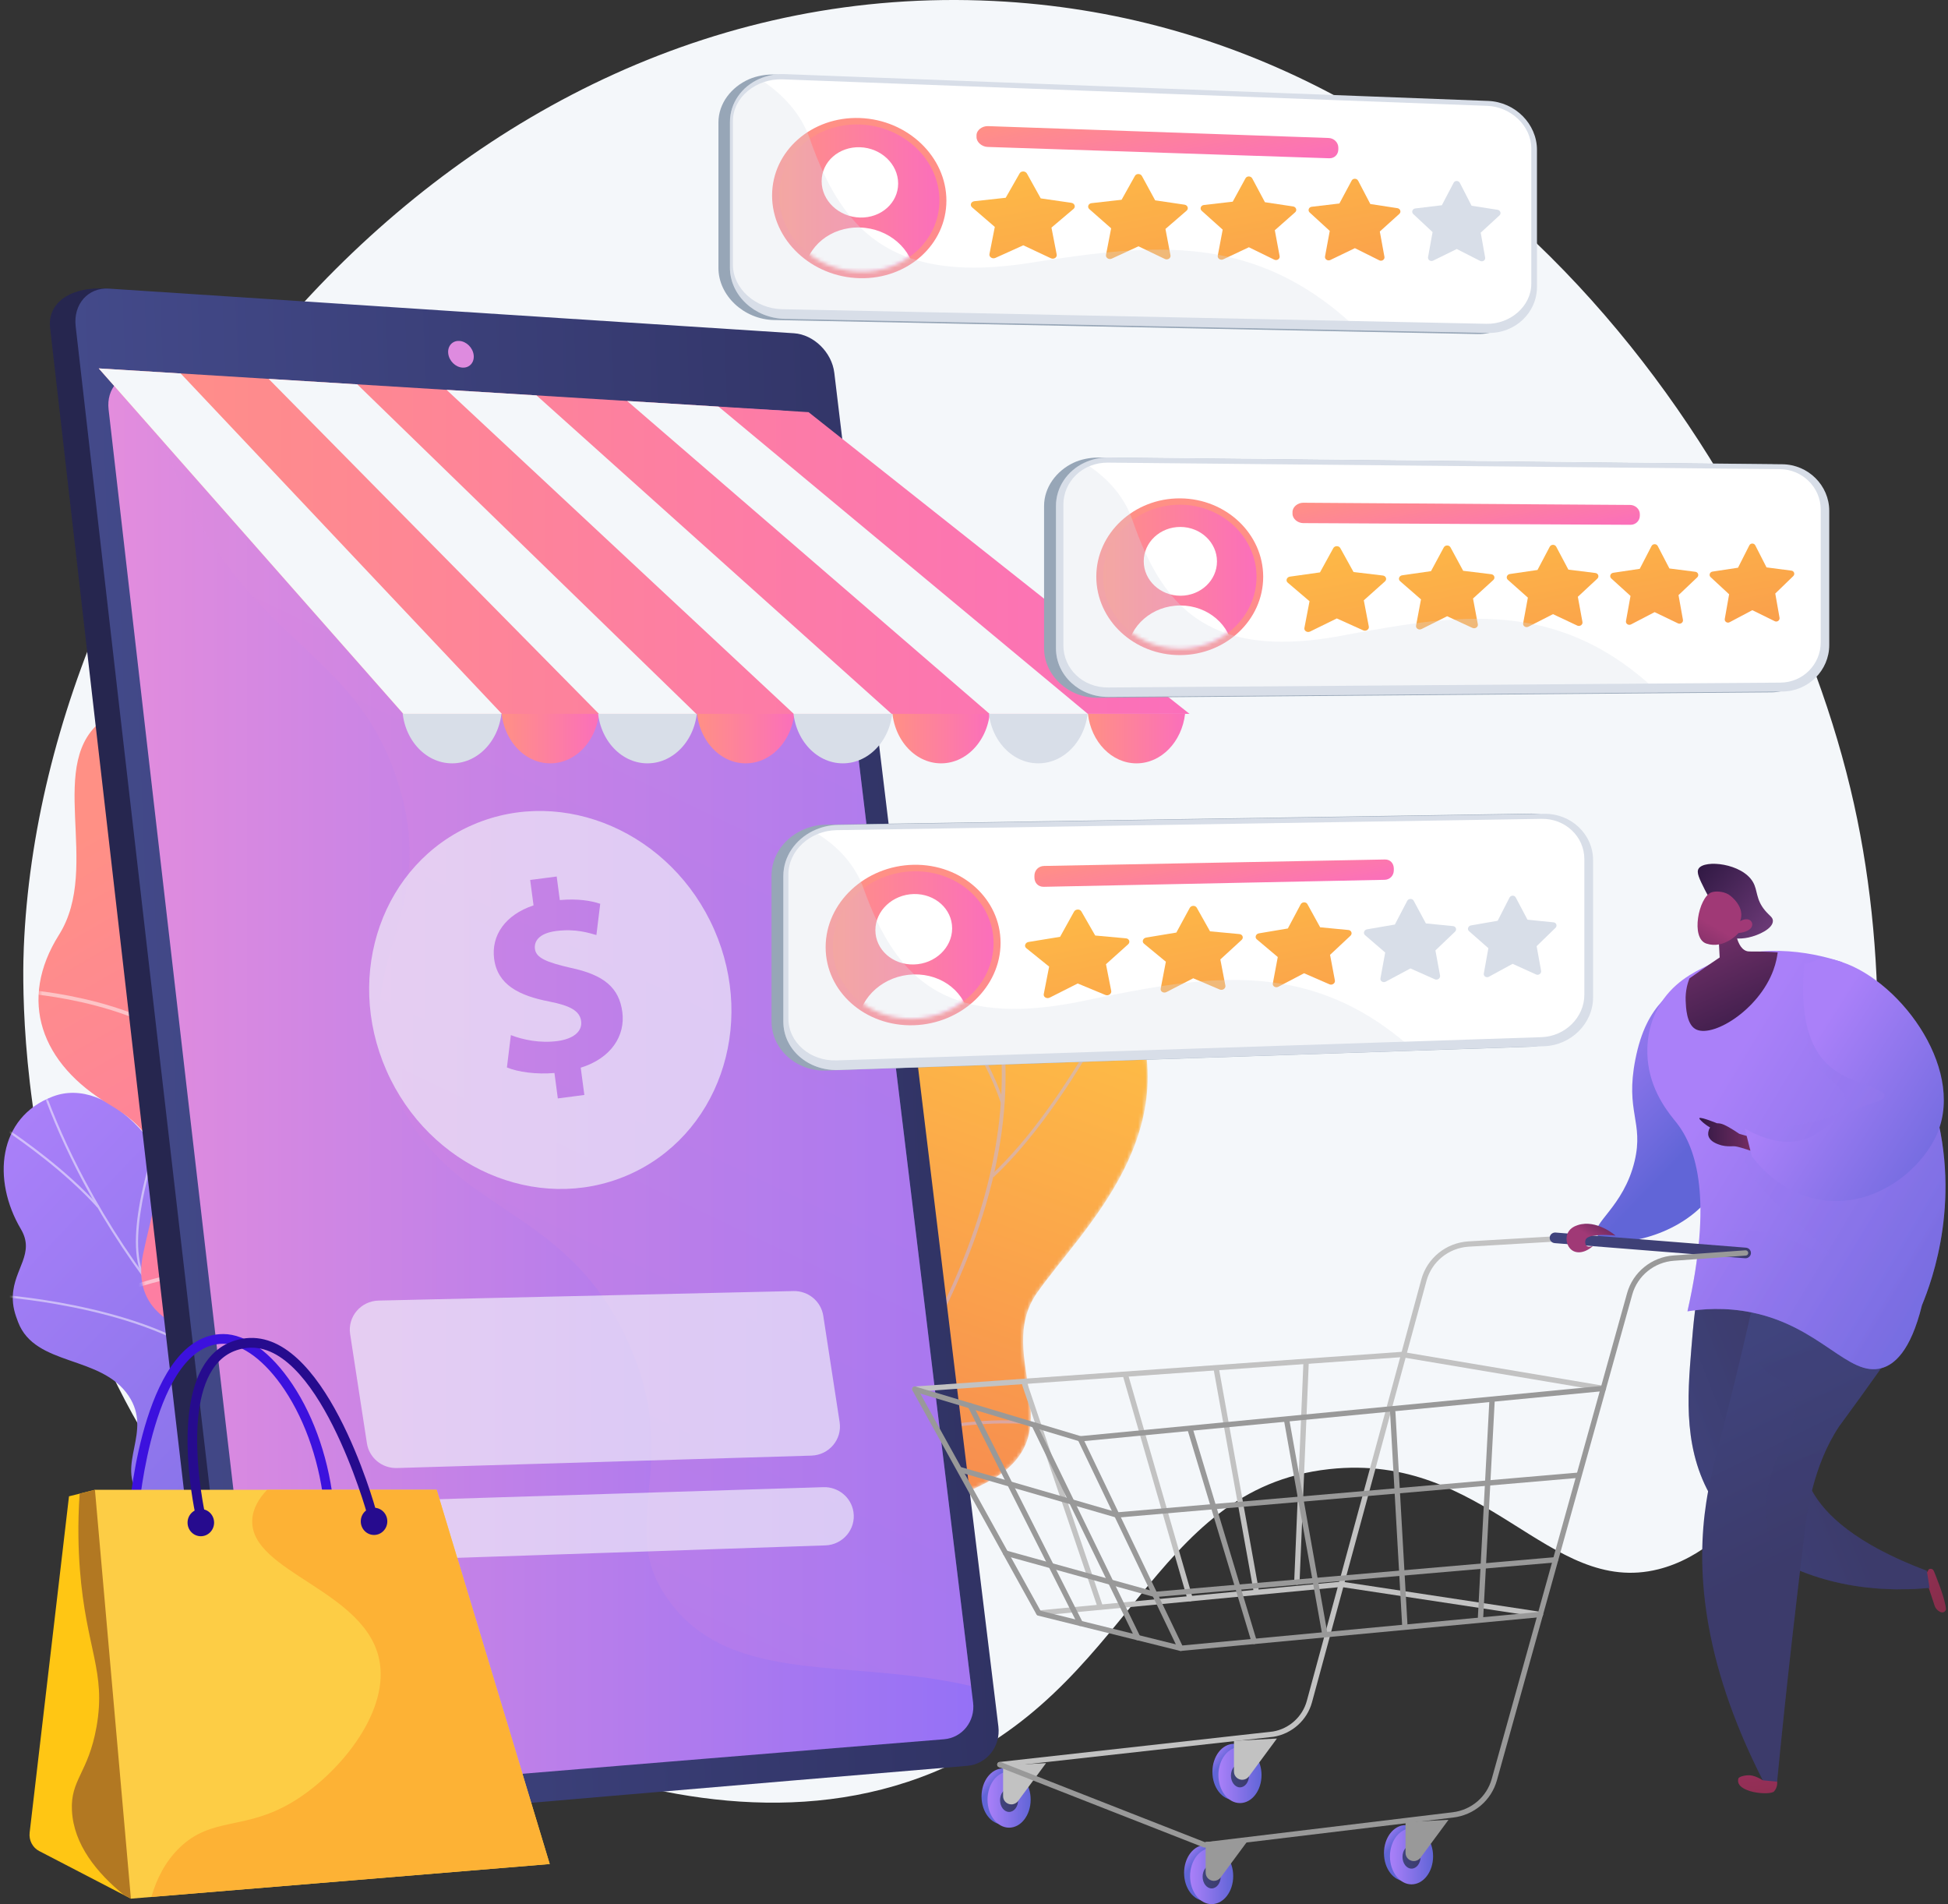 <svg width="528" height="516" viewBox="0 0 528 516" fill="none" xmlns="http://www.w3.org/2000/svg">
<rect x="0" y="0" width="528" height="516" fill="#333333" stroke="none"/>
<path d="M252.86 480.334C306.942 458.199 311.368 403.493 360.273 398.118C402.886 393.434 419.671 432.756 449.511 425.249C494.964 413.816 522.097 305.952 502.513 217.849C482.29 126.875 401.08 6.699 269.307 0.266C121.363 -6.956 11.523 134.166 6.451 256.729C5.902 269.984 3.134 381.016 89.918 445.365C94.255 448.581 179.748 510.258 252.86 480.334Z" fill="#F4F7FA"/>
<mask id="mask0_91_44" style="mask-type:luminance" maskUnits="userSpaceOnUse" x="153" y="234" width="159" height="237">
<path d="M184.862 470.96L153.608 445.396C153.608 445.396 160.995 424.739 178.018 419.821C212.751 409.788 201.437 380.423 198.559 367.423C194.22 347.819 199.047 328.672 222.157 337.521C245.267 346.37 250.298 303.739 238.673 273.075C227.296 243.069 274.702 205.768 305.36 268.478C323.669 305.929 293.185 333.04 281.084 350.348C268.982 367.655 292.163 388.866 267.328 401.789C246.116 412.827 222.332 414.073 222.93 434.08C223.529 454.088 213.719 467.946 184.863 470.96H184.862Z" fill="white"/>
</mask>
<g mask="url(#mask0_91_44)">
<path d="M184.862 470.96L153.608 445.396C153.608 445.396 160.995 424.739 178.018 419.821C212.751 409.788 201.437 380.423 198.559 367.423C194.22 347.819 199.101 331.068 220.602 335.199C244.931 339.875 250.298 303.739 238.671 273.076C227.294 243.07 274.701 205.77 305.358 268.48C323.668 305.93 293.183 333.042 281.082 350.349C268.98 367.657 292.161 388.867 267.326 401.79C246.114 412.829 222.33 414.075 222.928 434.082C223.527 454.09 213.717 467.948 184.862 470.962V470.96Z" fill="url(#paint0_linear_91_44)"/>
<g style="mix-blend-mode:soft-light" opacity="0.5">
<path d="M168.932 462.764L168.382 462.116C168.788 461.779 209.35 427.895 239.312 382.322C266.917 340.337 290.908 279.55 248.456 228.393L249.119 227.856C268.016 250.629 275.546 277.168 271.499 306.737C268.265 330.358 257.675 355.947 240.022 382.796C209.989 428.472 169.34 462.425 168.932 462.764Z" fill="#BEB8F2"/>
<path d="M269.269 319.021L268.683 318.405C289.433 299.089 306.751 261.704 306.922 261.329L307.702 261.679C307.529 262.055 290.141 299.592 269.269 319.023V319.021Z" fill="#BEB8F2"/>
<path d="M271.418 299.246C260.66 267.402 234.414 256.989 234.15 256.889L234.46 256.101C234.728 256.202 261.341 266.743 272.232 298.978L271.42 299.246H271.418Z" fill="#BEB8F2"/>
<path d="M218.083 411.061C236.452 374.283 200.457 332.137 200.072 331.755L200.637 331.12C201.051 331.459 237.384 374.331 218.853 411.435L218.085 411.061H218.083Z" fill="#BEB8F2"/>
<path d="M229.195 398.2L228.661 397.538C249.346 381.196 282.387 385.336 282.718 385.38L282.604 386.219C282.275 386.176 249.59 382.086 229.195 398.2Z" fill="#BEB8F2"/>
<path d="M174.647 456.643C183.717 443.898 174.365 420.284 174.27 420.047L175.064 419.735C175.461 420.72 184.685 444.011 175.346 457.13L174.645 456.643H174.647Z" fill="#BEB8F2"/>
<path d="M184.361 448.747L183.803 448.105C193.254 440.071 216.29 441.354 223.86 441.775C224.928 441.834 225.853 441.886 226.019 441.863L226.149 442.699C225.914 442.735 225.3 442.703 223.811 442.619C216.326 442.203 193.55 440.935 184.361 448.745V448.747Z" fill="#BEB8F2"/>
</g>
</g>
<path d="M137.2 408.475C146.283 407.165 152.743 413.218 156.723 418.322C156.434 419.146 156.481 419.692 156.376 420.585C155.435 428.632 153.299 431.87 151.105 439.659C150.634 441.334 147.733 445.84 146.429 447.605L143.944 450.858C143.944 450.858 122.824 451.318 121.235 439.541C119.646 427.763 99.531 425.686 89.012 423.286C82.551 421.814 80.076 419.094 77.79 418.177C53.594 408.463 43.757 413.365 37.853 405.429C31.334 396.669 41.459 388.186 34.879 378.285C27.449 367.106 9.55 370.418 4.909 358.285C4.113 356.204 3.353 354.047 3.479 351.083C3.791 343.768 9.569 339.678 5.662 333.074C-2.193 319.799 -0.647 302.8 14.329 297.135C29.11 291.544 47.968 310.04 56.388 343.799C65.145 367.131 69.634 368.879 81.336 370.982C89.532 372.454 112.741 371.08 116.9 384.854C121.06 398.628 126.816 409.974 137.2 408.477V408.475Z" fill="url(#paint1_linear_91_44)"/>
<mask id="mask1_91_44" style="mask-type:luminance" maskUnits="userSpaceOnUse" x="1" y="296" width="161" height="155">
<path d="M161.323 425.203L144.847 450.462C144.847 450.462 122.824 451.317 121.235 439.539C119.646 427.762 99.531 425.685 89.012 423.284C60.47 416.777 74.227 386.067 38.393 374.638C28.863 371.599 9.486 369.152 4.909 358.285C-0.307 345.903 10.687 341.568 5.662 333.074C-2.193 319.799 -0.647 302.8 14.329 297.135C29.11 291.544 47.968 310.04 56.388 343.797C65.145 367.129 69.634 368.878 81.336 370.98C89.532 372.452 112.741 371.078 116.901 384.852C121.062 398.627 126.818 409.972 137.2 408.475C153 406.198 161.323 425.201 161.323 425.201V425.203Z" fill="white"/>
</mask>
<g mask="url(#mask1_91_44)">
<g style="mix-blend-mode:soft-light" opacity="0.5">
<path d="M152.815 435.781L152.552 436.317C149.547 434.901 146.537 433.435 143.603 431.957C121.887 421.016 102.082 408.316 84.743 394.207C70.051 382.251 56.916 369.119 45.707 355.175C36.692 343.961 28.866 332.164 22.449 320.112C17.936 311.639 14.161 303.127 11.229 294.815C10.718 293.366 10.275 291.851 9.847 290.384C9.277 288.43 8.688 286.41 7.93 284.535L8.457 284.281C9.224 286.182 9.818 288.216 10.393 290.183C10.819 291.642 11.258 293.15 11.765 294.585C14.69 302.872 18.453 311.357 22.953 319.805C29.355 331.829 37.163 343.597 46.157 354.784C57.344 368.699 70.451 381.804 85.115 393.737C102.425 407.824 122.197 420.504 143.881 431.427C146.81 432.903 149.816 434.368 152.817 435.781H152.815Z" fill="#FCFDFE"/>
<path d="M60.51 371.121L60.102 371.556C43.033 354.748 1.559 351.561 1.142 351.531L1.218 350.946C1.637 350.976 43.302 354.177 60.508 371.119L60.51 371.121Z" fill="#FCFDFE"/>
<path d="M112.548 413.552L112.191 414.03C99.199 404.094 98.166 371.207 98.157 370.875L98.726 370.819C98.735 371.148 99.761 403.77 112.55 413.55L112.548 413.552Z" fill="#FCFDFE"/>
<path d="M120.435 418.502L120.16 419.032C110.598 414.269 94.746 413.209 75.522 416.048C74.878 416.144 74.524 416.176 74.46 416.145L74.729 415.611L74.595 415.877L74.626 415.586C74.691 415.584 75.056 415.531 75.478 415.468C94.811 412.615 110.777 413.693 120.437 418.502H120.435Z" fill="#FCFDFE"/>
<path d="M147.371 433.117L146.965 433.554C138.533 425.323 140.582 406.998 140.604 406.814L141.169 406.846C141.147 407.028 139.132 425.073 147.371 433.117Z" fill="#FCFDFE"/>
<path d="M152.553 436.643C142.947 435.942 132.652 438.076 121.076 443.165L120.881 442.628C132.545 437.5 142.931 435.351 152.631 436.058L152.553 436.641V436.643Z" fill="#FCFDFE"/>
<path d="M26.847 326.832L26.418 327.244C17.469 317.319 5.693 309.182 1.821 306.509C0.884 305.861 0.556 305.632 0.456 305.531L0.87 305.101C0.947 305.177 1.482 305.547 2.161 306.014C6.043 308.696 17.859 316.86 26.847 326.83V326.832Z" fill="#FCFDFE"/>
<path d="M38.931 345.344L38.41 345.617C33.223 333.995 42.455 308.946 42.851 307.886L43.38 308.065C43.284 308.322 33.84 333.941 38.931 345.346V345.344Z" fill="#FCFDFE"/>
</g>
</g>
<path d="M170.626 390.725C169.413 392.401 161.177 385.272 146.297 384.092C142.579 383.798 122.414 380.8 114.659 393.871C113.153 396.409 111.647 398.946 110.143 401.484C103.047 400.574 96.53 398.418 98.563 389.367C101.721 375.313 81.141 364.324 71.97 363.896C60.62 363.366 34.245 361.583 38.792 339.796C42.576 321.659 48.659 310.533 29.81 299.408C10.96 288.284 4.842 271.014 15.999 253.306C27.739 234.673 11.658 206.141 28.545 194.622C57.967 174.55 87.222 221.557 81.37 261.395C75.518 301.236 97.612 288.039 114.021 295.343C115.506 296.107 117.748 297.403 120.099 299.43C134.58 311.907 128.132 330.437 134.992 349.807C144.347 376.224 172.668 387.904 170.626 390.727V390.725Z" fill="url(#paint2_linear_91_44)"/>
<mask id="mask2_91_44" style="mask-type:luminance" maskUnits="userSpaceOnUse" x="10" y="189" width="129" height="214">
<path d="M138.838 360.658L115.591 402.461C108.536 401.899 96.292 399.478 98.563 389.367C101.721 375.312 81.141 364.324 71.97 363.895C60.62 363.365 34.245 361.583 38.792 339.794C42.576 321.657 48.659 310.531 29.809 299.406C10.958 288.282 4.842 271.012 15.997 253.304C27.738 234.671 11.657 206.139 28.543 194.62C57.966 174.549 87.221 221.553 81.368 261.393C75.516 301.234 97.61 288.037 114.02 295.341C136.424 305.311 115.126 333.401 119.265 345.853C122.51 355.615 132.385 359.204 138.836 360.655L138.838 360.658Z" fill="white"/>
</mask>
<g mask="url(#mask2_91_44)">
<g style="mix-blend-mode:soft-light" opacity="0.5">
<path d="M121.558 377.009L120.895 377.811C65.417 332.096 33.729 258.215 38.196 184.998L39.201 185.006C34.754 257.914 66.311 331.486 121.558 377.009Z" fill="#FCFDFE"/>
<path d="M93.574 349.354L93.074 350.262C67.94 337.191 36.052 349.332 35.733 349.455L35.415 348.51C35.738 348.383 68.043 336.075 93.573 349.352L93.574 349.354Z" fill="#FCFDFE"/>
<path d="M111.595 368.307L110.739 368.89C95.227 344.67 118.51 294.968 118.749 294.469L119.653 294.865C119.418 295.359 96.379 344.546 111.595 368.305V368.307Z" fill="#FCFDFE"/>
<path d="M56.884 288.794L56.077 289.447C42.13 271.452 6.677 269.174 6.321 269.152L6.433 268.139C6.794 268.16 42.679 270.467 56.884 288.794Z" fill="#FCFDFE"/>
<path d="M43.315 244.484L42.307 244.571C41.46 217.933 65.492 189.856 65.735 189.574L66.479 190.218C66.239 190.495 42.481 218.259 43.315 244.484Z" fill="#FCFDFE"/>
</g>
</g>
<path d="M217.912 101.267C232.642 224.308 247.373 346.065 262.105 466.538C262.766 471.94 258.99 476.717 253.707 477.161C194.506 482.711 135.303 488.384 76.1 494.178C65.538 494.685 59.741 488.853 59.06 483.014C43.898 352.962 28.736 221.55 13.572 88.774C12.892 82.811 18.003 77.686 28.565 78.194C88.058 82.386 147.552 86.522 207.046 90.605C212.363 90.953 217.251 95.748 217.912 101.267Z" fill="#26264F"/>
<path d="M226.135 101.016C240.959 224.594 255.782 346.872 270.606 467.848C271.27 473.268 267.471 478.071 262.155 478.521C200.681 483.666 139.208 488.912 77.734 494.262C72.124 494.754 66.967 490.363 66.284 484.497C51.025 353.849 35.767 221.825 20.508 88.421C19.824 82.432 23.89 77.835 29.538 78.214C91.426 82.293 153.312 86.324 215.2 90.307C220.552 90.659 225.469 95.471 226.133 101.016H226.135Z" fill="url(#paint3_linear_91_44)"/>
<path d="M222.563 121.232C236.293 235.726 250.023 349.102 263.753 461.365C264.374 466.438 260.825 470.919 255.857 471.319C198.045 475.992 140.232 480.753 82.419 485.604C77.196 486.046 72.394 481.935 71.755 476.485C57.648 355.814 43.541 233.963 29.431 110.936C28.794 105.37 32.579 101.062 37.835 101.369C96.008 104.717 154.181 108.031 212.354 111.307C217.352 111.589 221.944 116.061 222.565 121.232H222.563Z" fill="url(#paint4_linear_91_44)"/>
<path style="mix-blend-mode:multiply" opacity="0.3" d="M212.352 111.307C154.868 108.07 97.384 104.793 39.9 101.487C41.677 111.583 44.776 122.572 49.999 133.775C69.067 174.657 97.077 176.909 108.038 212.535C119.328 249.238 93.865 260.724 106.306 293.864C119.805 329.823 152.909 324.619 170.408 364.063C185.49 398.061 166.074 413.602 181.669 434.263C198.763 456.907 230.385 449.231 263.208 456.9C249.66 346.095 236.111 234.209 222.563 121.232C221.944 116.061 217.35 111.589 212.352 111.307Z" fill="url(#paint5_linear_91_44)"/>
<path d="M128.389 96.216C128.622 98.205 127.269 99.731 125.364 99.622C123.459 99.508 121.724 97.796 121.49 95.796C121.255 93.801 122.611 92.268 124.518 92.391C126.423 92.507 128.154 94.22 128.389 96.216Z" fill="#DE8BDF"/>
<path d="M149.157 206.858C156.506 206.858 162.463 199.913 162.463 191.346C162.463 182.778 156.506 175.833 149.157 175.833C141.809 175.833 135.852 182.778 135.852 191.346C135.852 199.913 141.809 206.858 149.157 206.858Z" fill="url(#paint6_linear_91_44)"/>
<path d="M202.12 206.858C209.468 206.858 215.426 199.913 215.426 191.346C215.426 182.778 209.468 175.833 202.12 175.833C194.771 175.833 188.814 182.778 188.814 191.346C188.814 199.913 194.771 206.858 202.12 206.858Z" fill="url(#paint7_linear_91_44)"/>
<path d="M175.492 206.858C182.946 206.858 188.988 199.913 188.988 191.346C188.988 182.778 182.946 175.833 175.492 175.833C168.039 175.833 161.997 182.778 161.997 191.346C161.997 199.913 168.039 206.858 175.492 206.858Z" fill="#D8DEE8"/>
<path d="M255.081 206.858C262.429 206.858 268.387 199.913 268.387 191.346C268.387 182.778 262.429 175.833 255.081 175.833C247.732 175.833 241.775 182.778 241.775 191.346C241.775 199.913 247.732 206.858 255.081 206.858Z" fill="url(#paint8_linear_91_44)"/>
<path d="M228.453 206.858C235.907 206.858 241.949 199.913 241.949 191.346C241.949 182.778 235.907 175.833 228.453 175.833C221 175.833 214.958 182.778 214.958 191.346C214.958 199.913 221 206.858 228.453 206.858Z" fill="#D8DEE8"/>
<path d="M281.416 206.858C288.869 206.858 294.911 199.913 294.911 191.346C294.911 182.778 288.869 175.833 281.416 175.833C273.963 175.833 267.921 182.778 267.921 191.346C267.921 199.913 273.963 206.858 281.416 206.858Z" fill="#D8DEE8"/>
<path d="M122.53 206.858C129.983 206.858 136.025 199.913 136.025 191.346C136.025 182.778 129.983 175.833 122.53 175.833C115.076 175.833 109.034 182.778 109.034 191.346C109.034 199.913 115.076 206.858 122.53 206.858Z" fill="#D8DEE8"/>
<path d="M26.761 99.834L109.323 193.446H322.418L219.16 111.69L26.761 99.834Z" fill="url(#paint9_linear_91_44)"/>
<path d="M26.761 99.834L109.323 193.446H136.025L48.97 101.203L26.761 99.834Z" fill="#F4F7FA"/>
<path d="M72.815 102.672L162.336 193.446H188.711L96.839 104.153L72.815 102.672Z" fill="#F4F7FA"/>
<path d="M121.04 105.643L215.149 193.446H241.65L145.423 107.147L121.04 105.643Z" fill="#F4F7FA"/>
<path d="M194.753 110.186L169.994 108.66L268.217 193.446H294.848L194.753 110.186Z" fill="#F4F7FA"/>
<path d="M294.875 193.446C295.756 201.018 301.308 206.858 308.043 206.858C314.778 206.858 320.331 201.018 321.212 193.446H294.875Z" fill="url(#paint10_linear_91_44)"/>
<path opacity="0.63" d="M193.592 251.925C182.067 225.677 152.83 212.929 128.29 223.452C103.749 233.977 93.197 263.786 104.721 290.036C116.246 316.286 145.483 329.032 170.023 318.509C194.563 307.984 205.115 278.175 193.592 251.925ZM157.404 289.331L158.386 296.724L151.198 297.657L150.282 290.771C145.34 291.194 140.398 290.507 137.399 289.274L138.471 280.507C141.774 281.772 146.304 282.734 151.071 282.115C155.253 281.572 157.9 279.606 157.515 276.706C157.149 273.951 154.57 272.516 148.903 271.41C140.707 269.82 134.871 266.89 133.936 259.859C133.089 253.481 136.971 247.888 144.616 245.346L143.701 238.459L150.889 237.526L151.736 243.905C156.679 243.484 160.116 244.07 162.69 244.916L161.652 253.383C159.639 252.833 156.044 251.604 150.762 252.291C145.996 252.91 144.724 255.141 144.995 257.169C145.313 259.561 148.083 260.751 154.626 262.261C163.759 264.172 167.811 267.701 168.678 274.224C169.536 280.676 165.647 286.785 157.404 289.331Z" fill="#F4F7FA"/>
<g opacity="0.63">
<path d="M219.923 394.454L107.593 397.818C103.554 397.94 100.06 395.061 99.454 391.114L94.902 361.518C94.178 356.813 97.8 352.55 102.614 352.439L215.066 349.864C219.084 349.771 222.545 352.644 223.148 356.57L227.579 385.377C228.3 390.059 224.714 394.312 219.923 394.454Z" fill="#F4F7FA"/>
<path d="M223.699 418.784L111.436 422.579C107.386 422.717 103.874 419.835 103.265 415.875L103.222 415.597C102.502 410.918 106.08 406.669 110.867 406.519L223.174 403.004C227.216 402.877 230.716 405.757 231.324 409.708C232.043 414.378 228.477 418.623 223.699 418.786V418.784Z" fill="#F4F7FA"/>
</g>
<path d="M468.004 253.94C469.266 254.247 471.424 254.595 473.945 254.045C476.644 253.456 480.532 251.673 480.539 249.566C480.543 248.556 479.651 248.208 478.417 246.739C475.852 243.683 476.48 241.341 475.136 239.022C472.186 233.927 462.011 232.881 460.415 235.372C459.751 236.411 460.572 238.063 462.089 241.109C463.642 244.232 464.745 244.942 466.056 247.558C466.739 248.922 467.593 251.029 468.002 253.938L468.004 253.94Z" fill="url(#paint11_linear_91_44)"/>
<path d="M522.251 426.2L522.794 425.267C522.794 425.267 523.771 424.689 524.233 425.884C524.696 427.08 527.317 433.329 527.456 436.165C526.768 437.86 524.822 436.423 524.421 435.271C524.02 434.118 522.628 429.842 522.628 429.842L522.251 426.198V426.2Z" fill="url(#paint12_linear_91_44)"/>
<path d="M516.061 430.661C516.873 430.649 517.682 430.656 518.5 430.619C519.992 430.553 521.49 430.447 522.996 430.299C522.745 428.752 522.493 427.205 522.242 425.658C521.474 425.369 520.725 425.078 519.99 424.785C519.616 424.635 519.257 424.485 518.89 424.337C518.545 424.196 518.193 424.055 517.856 423.914C517.359 423.706 516.881 423.497 516.4 423.288C516.209 423.204 516.012 423.122 515.823 423.04C515.259 422.79 514.712 422.54 514.17 422.29C514.08 422.248 513.984 422.207 513.892 422.164C513.307 421.891 512.737 421.618 512.179 421.345C512.139 421.325 512.096 421.305 512.054 421.286C511.466 420.997 510.891 420.708 510.332 420.417C510.324 420.413 510.315 420.41 510.308 420.404C509.169 419.814 508.087 419.221 507.06 418.629C494.336 411.28 490.128 403.818 488.832 397.95C485.185 381.442 503.044 370.842 498.431 352.942C494.955 339.453 480.281 327.903 471.245 330.595C461.042 333.638 459.442 353.183 458.458 365.212C457.349 378.756 456.116 393.844 464.88 407.36C473.179 420.158 488.173 428.035 505.428 430.13C505.428 430.13 505.428 430.13 505.428 430.133C505.837 430.183 506.258 430.206 506.672 430.249C507.672 430.354 508.67 430.463 509.685 430.529C510.149 430.56 510.621 430.561 511.088 430.583C512.078 430.629 513.064 430.685 514.062 430.694C514.725 430.701 515.395 430.67 516.061 430.66V430.661Z" fill="url(#paint13_linear_91_44)"/>
<path style="mix-blend-mode:multiply" opacity="0.25" d="M516.061 430.661C516.873 430.649 517.682 430.656 518.5 430.619C519.992 430.553 521.49 430.447 522.996 430.299C522.745 428.752 522.493 427.205 522.242 425.658C521.474 425.369 520.725 425.078 519.99 424.785C519.616 424.635 519.257 424.485 518.89 424.337C518.545 424.196 518.193 424.055 517.856 423.914C517.359 423.706 516.881 423.497 516.4 423.288C516.209 423.204 516.012 423.122 515.823 423.04C515.259 422.79 514.712 422.54 514.17 422.29C514.08 422.248 513.984 422.207 513.892 422.164C513.307 421.891 512.737 421.618 512.179 421.345C512.139 421.325 512.096 421.305 512.054 421.286C511.466 420.997 510.891 420.708 510.332 420.417C510.324 420.413 510.315 420.41 510.308 420.404C509.169 419.814 508.087 419.221 507.06 418.629C494.336 411.28 490.128 403.818 488.832 397.95C485.185 381.442 503.044 370.842 498.431 352.942C494.955 339.453 480.281 327.903 471.245 330.595C461.042 333.638 459.442 353.183 458.458 365.212C457.349 378.756 456.116 393.844 464.88 407.36C473.179 420.158 488.173 428.035 505.428 430.13C505.428 430.13 505.428 430.13 505.428 430.133C505.837 430.183 506.258 430.206 506.672 430.249C507.672 430.354 508.67 430.463 509.685 430.529C510.149 430.56 510.621 430.561 511.088 430.583C512.078 430.629 513.064 430.685 514.062 430.694C514.725 430.701 515.395 430.67 516.061 430.66V430.661Z" fill="url(#paint14_linear_91_44)"/>
<path d="M432.969 334.71C431.019 331.652 440.114 327.139 443.072 314.587C445.569 303.989 440.474 301.305 443.254 287.117C444.802 279.215 447.445 274.625 450.524 271.295C453.063 268.549 456.36 264.984 459.33 265.45C468.649 266.911 479.686 308.802 461.067 327.067C451.499 336.454 435.324 338.401 432.971 334.71H432.969Z" fill="url(#paint15_linear_91_44)"/>
<path d="M481.884 467.343C481.46 466.378 479.127 468.805 476.955 471.369C477.235 475.059 477.514 478.748 477.794 482.438C477.023 481.953 476.05 481.424 474.952 481.173C473.634 480.873 471.354 481.342 471.178 481.965C470.097 485.811 479.8 486.649 480.864 485.441C481.927 484.233 481.684 482.82 481.684 482.82C480.7 477.279 480.83 473.526 481.295 470.935C481.624 469.115 482.115 467.877 481.882 467.343H481.884Z" fill="url(#paint16_linear_91_44)"/>
<path d="M506.74 343.592C501.202 335.524 495.805 327.362 490.396 319.212C489.332 317.612 488.716 315.752 488.42 313.802C486.272 315.486 484.215 317.505 482.317 319.865C480.793 327.415 478.441 338.765 475.337 352.519C467.448 387.474 464.127 396.227 462.455 407.221C459.881 424.136 460.794 449.061 477.794 482.44C479.091 482.566 480.387 482.695 481.685 482.822C484.417 454.272 487.552 428.504 489.134 415.262C489.67 410.768 491.253 397.29 498.555 386.433C498.673 386.258 509.478 371.656 513.206 365.823C514.447 363.881 516 361.362 517.765 357.991C513.58 353.644 510.225 348.667 506.742 343.594L506.74 343.592Z" fill="url(#paint17_linear_91_44)"/>
<path style="mix-blend-mode:multiply" opacity="0.25" d="M506.74 343.592C501.204 335.524 495.805 327.364 490.396 319.212C489.332 317.61 488.716 315.752 488.42 313.802C486.272 315.488 484.215 317.505 482.317 319.865C479.901 329.096 478.181 336.991 476.976 343.028C473.632 359.773 473.824 364.404 476.218 368.562C479.51 374.278 483.301 372.732 485.706 377.706C489.924 386.428 478.63 392.386 478.735 409.205C478.793 418.531 482.167 420.872 480.631 429.432C480.234 431.641 479.11 436.497 479.607 443.165C479.826 446.094 480.064 445.457 480.246 448.103C480.763 455.642 478.944 462.573 479.732 467.283C480.015 468.974 480.598 470.156 480.824 470.586C481.431 471.738 482.142 472.565 482.644 473.077C485.121 448.499 487.736 426.977 489.135 415.262C489.672 410.768 491.255 397.29 498.557 386.433C498.675 386.259 509.479 371.656 513.208 365.823C514.448 363.881 516.001 361.362 517.767 357.992C513.582 353.645 510.227 348.669 506.744 343.595L506.74 343.592Z" fill="url(#paint18_linear_91_44)"/>
<path d="M449.446 273.044C445.964 279.352 446.362 285.634 446.743 288.383C447.889 296.653 452.777 302.165 454.418 304.249C459.922 311.237 464.214 325.058 457.383 355.353C461.217 354.744 467.524 354.161 474.874 355.676C493.568 359.527 501.031 373.246 509.999 370.744C513.311 369.822 517.807 366.413 520.943 353.688C523.684 347.071 532.223 324.112 523.469 297.113C517.207 277.802 505.162 265.874 499.196 260.687C494.066 258.979 478.05 254.364 462.811 261.657C459.014 263.474 453.115 266.397 449.449 273.042L449.446 273.044Z" fill="url(#paint19_linear_91_44)"/>
<path d="M470.068 248.051C470.062 249.384 470.115 256.52 473.323 257.693C474.024 257.949 474.587 257.785 477.698 257.866C479.472 257.912 480.914 258.005 481.844 258.076C481.687 259.291 481.377 260.922 480.717 262.757C476.725 273.86 463.802 281.574 459.424 278.796C457.143 277.348 456.968 273.009 456.894 271.206C456.784 268.501 457.445 266.358 457.927 265.13C459.53 263.979 461.17 262.826 462.847 261.672C463.943 260.919 465.032 260.18 466.115 259.456C466.043 258.09 465.969 256.725 465.895 255.358C467.285 252.923 468.676 250.487 470.066 248.051H470.068Z" fill="url(#paint20_linear_91_44)"/>
<path d="M471.227 252.839C471.227 252.839 467.369 257.305 462.508 255.699C458.156 254.263 460.426 243.195 463.808 241.85C464.936 241.4 467.034 241.529 468.457 242.355C469.458 242.935 473.073 245.965 471.666 249.621C472.735 248.995 473.836 248.936 474.465 249.457C474.566 249.541 474.815 249.825 474.903 250.178C475.223 251.459 473.807 252.621 471.227 252.839Z" fill="url(#paint21_linear_91_44)"/>
<path style="mix-blend-mode:multiply" opacity="0.3" d="M523.466 297.115C518.567 282.006 510.139 271.438 503.839 265.059C496.618 269.775 489.271 276.167 489.885 283.021C490.584 290.819 501.125 294.042 500.141 298.975C498.714 306.123 475.75 303.414 473.071 311.282C469.913 320.552 497.142 337.988 495.684 339.962C494.643 341.374 482.119 331.397 467.903 333.722C465.146 334.173 462.674 335.235 460.473 336.636C459.967 342.055 458.983 348.246 457.38 355.353C461.213 354.745 467.52 354.161 474.871 355.676C493.565 359.527 501.027 373.246 509.996 370.744C513.307 369.822 517.803 366.413 520.94 353.688C523.681 347.071 532.22 324.112 523.466 297.113V297.115Z" fill="url(#paint22_linear_91_44)"/>
<path d="M489.027 261.222C493.366 260.153 493.389 258.758 499.193 260.69C515.859 266.235 533.503 291.092 524.385 308.646C519.313 318.409 507.161 327.212 493.763 325.181C482.857 323.529 476.451 315.502 474.822 313.325C474.19 310.829 473.56 308.334 472.928 305.838C480.035 309.819 485.042 309.819 488.397 308.957C494.108 307.492 495.376 303.446 504.812 299.91C508.488 298.532 510.696 298.245 510.81 297.101C511.043 294.736 501.8 293.949 495.973 288.989C491.725 285.373 487.487 278.005 489.029 261.222H489.027Z" fill="url(#paint23_linear_91_44)"/>
<path d="M473.43 307.824L471.444 307.258C471.444 307.258 468.903 305.5 467.271 304.79C466.634 304.514 466.047 304.376 465.393 304.394V304.39C465.393 304.39 459.51 301.981 460.778 303.377C462.046 304.772 463.514 305.529 463.514 305.529C463.514 305.529 463.508 305.573 463.459 305.65C463.436 305.684 463.423 305.709 463.398 305.745C463.25 305.963 463.172 306.178 463.133 306.393C462.775 307.495 462.844 309.382 466.74 310.409V310.404C467.677 310.647 468.855 310.666 469.875 310.613C470.94 310.558 474.438 311.819 474.438 311.819L473.428 307.825L473.43 307.824Z" fill="url(#paint24_linear_91_44)"/>
<path d="M277.73 486.821C277.73 491.018 275.114 494.419 271.886 494.419C268.657 494.419 266.041 491.018 266.041 486.821C266.041 482.624 268.657 479.222 271.886 479.222C275.114 479.222 277.73 482.624 277.73 486.821Z" fill="url(#paint25_linear_91_44)"/>
<path d="M279.359 487.679C279.359 491.876 276.743 495.277 273.514 495.277C270.286 495.277 267.669 491.876 267.669 487.679C267.669 483.482 270.286 480.081 273.514 480.081C276.743 480.081 279.359 483.482 279.359 487.679Z" fill="url(#paint26_linear_91_44)"/>
<path d="M275.963 487.831C275.963 489.588 274.867 491.014 273.514 491.014C272.162 491.014 271.066 489.588 271.066 487.831C271.066 486.073 272.162 484.647 273.514 484.647C274.867 484.647 275.963 486.073 275.963 487.831Z" fill="url(#paint27_linear_91_44)"/>
<path d="M271.885 478.403V486.747C271.885 487.973 272.891 488.966 274.13 488.966C274.847 488.966 275.52 488.628 275.943 488.056L283.535 477.781L271.885 478.403Z" fill="#C2C2C2"/>
<path d="M340.306 480.157C340.306 484.354 337.69 487.756 334.462 487.756C331.233 487.756 328.617 484.354 328.617 480.157C328.617 475.96 331.233 472.559 334.462 472.559C337.69 472.559 340.306 475.962 340.306 480.157Z" fill="url(#paint28_linear_91_44)"/>
<path d="M341.935 481.016C341.935 485.213 339.319 488.614 336.09 488.614C332.862 488.614 330.245 485.211 330.245 481.016C330.245 476.82 332.862 473.417 336.09 473.417C339.319 473.417 341.935 476.819 341.935 481.016Z" fill="url(#paint29_linear_91_44)"/>
<path d="M338.539 481.169C338.539 482.927 337.443 484.353 336.09 484.353C334.738 484.353 333.642 482.927 333.642 481.169C333.642 479.411 334.738 477.986 336.09 477.986C337.443 477.986 338.539 479.411 338.539 481.169Z" fill="url(#paint30_linear_91_44)"/>
<path d="M334.461 471.74V480.084C334.461 481.308 335.467 482.302 336.706 482.302C337.423 482.302 338.096 481.965 338.519 481.392L346.111 471.117L334.461 471.74Z" fill="#C2C2C2"/>
<path d="M271.014 478.905C270.649 478.905 270.335 478.633 270.291 478.266C270.246 477.871 270.533 477.516 270.932 477.472L345.037 469.219C349.425 468.474 353.04 465.218 354.206 460.928L385.249 346.709C386.812 340.956 391.902 336.816 397.917 336.406L420.451 335.078C420.845 335.046 421.197 335.356 421.22 335.753C421.244 336.149 420.939 336.489 420.538 336.513L398.011 337.84C392.623 338.208 388.056 341.921 386.653 347.082L355.611 461.301C354.298 466.13 350.228 469.797 345.241 470.641L271.095 478.899C271.068 478.903 271.041 478.905 271.012 478.905H271.014Z" fill="#C2C2C2"/>
<path d="M322.57 433.941C322.254 433.941 321.961 433.736 321.871 433.42L304.421 373.073C304.311 372.691 304.535 372.293 304.922 372.184C305.308 372.075 305.711 372.297 305.821 372.679L323.27 433.026C323.38 433.408 323.157 433.806 322.77 433.915C322.703 433.934 322.637 433.943 322.57 433.943V433.941Z" fill="#C2C2C2"/>
<path d="M340.422 431.418C340.075 431.418 339.77 431.174 339.707 430.826L328.944 371.048C328.873 370.657 329.137 370.284 329.532 370.214C329.929 370.145 330.305 370.405 330.375 370.796L341.139 430.574C341.209 430.965 340.946 431.338 340.55 431.407C340.507 431.414 340.463 431.418 340.422 431.418Z" fill="#C2C2C2"/>
<path d="M351.514 429.459C351.503 429.459 351.494 429.459 351.483 429.459C351.082 429.443 350.77 429.107 350.786 428.711L353.269 369.565C353.285 369.169 353.603 368.853 354.026 368.876C354.426 368.892 354.739 369.228 354.723 369.624L352.24 428.77C352.224 429.157 351.902 429.459 351.514 429.459Z" fill="#C2C2C2"/>
<path d="M298.219 436.149C297.916 436.149 297.632 435.96 297.529 435.658L277.041 375.284C276.913 374.907 277.118 374.501 277.499 374.374C277.88 374.249 278.292 374.451 278.42 374.827L298.909 435.201C299.037 435.578 298.831 435.985 298.45 436.111C298.374 436.136 298.295 436.149 298.219 436.149Z" fill="#C2C2C2"/>
<path d="M473.101 340.976C473.06 340.976 473.02 340.976 472.977 340.97L421.406 336.873C420.588 336.809 419.978 336.115 420.047 335.322C420.113 334.53 420.834 333.936 421.652 334.007L473.222 338.104C474.04 338.169 474.651 338.863 474.582 339.655C474.519 340.406 473.867 340.976 473.101 340.976Z" fill="url(#paint31_linear_91_44)"/>
<path d="M332.633 507.544C332.633 511.741 330.016 515.142 326.788 515.142C323.559 515.142 320.943 511.741 320.943 507.544C320.943 503.347 323.559 499.945 326.788 499.945C330.016 499.945 332.633 503.347 332.633 507.544Z" fill="url(#paint32_linear_91_44)"/>
<path d="M334.259 508.402C334.259 512.599 331.643 516 328.415 516C325.186 516 322.57 512.597 322.57 508.402C322.57 504.207 325.186 500.804 328.415 500.804C331.643 500.804 334.259 504.205 334.259 508.402Z" fill="url(#paint33_linear_91_44)"/>
<path d="M330.863 508.555C330.863 510.313 329.767 511.739 328.415 511.739C327.062 511.739 325.966 510.313 325.966 508.555C325.966 506.798 327.062 505.372 328.415 505.372C329.767 505.372 330.863 506.798 330.863 508.555Z" fill="url(#paint34_linear_91_44)"/>
<path d="M326.788 499.128V507.472C326.788 508.698 327.793 509.69 329.032 509.69C329.749 509.69 330.422 509.353 330.845 508.78L338.438 498.505L326.788 499.128Z" fill="#999999"/>
<path d="M386.809 502.185C386.809 506.382 384.192 509.783 380.964 509.783C377.735 509.783 375.119 506.382 375.119 502.185C375.119 497.988 377.735 494.587 380.964 494.587C384.192 494.587 386.809 497.988 386.809 502.185Z" fill="url(#paint35_linear_91_44)"/>
<path d="M388.437 503.041C388.437 507.238 385.821 510.64 382.592 510.64C379.364 510.64 376.748 507.238 376.748 503.041C376.748 498.844 379.364 495.443 382.592 495.443C385.821 495.443 388.437 498.844 388.437 503.041Z" fill="url(#paint36_linear_91_44)"/>
<path d="M385.041 503.195C385.041 504.953 383.945 506.378 382.592 506.378C381.24 506.378 380.144 504.953 380.144 503.195C380.144 501.437 381.24 500.011 382.592 500.011C383.945 500.011 385.041 501.437 385.041 503.195Z" fill="url(#paint37_linear_91_44)"/>
<path d="M380.964 493.768V502.112C380.964 503.338 381.97 504.33 383.208 504.33C383.925 504.33 384.599 503.991 385.021 503.42L392.614 493.145L380.964 493.768Z" fill="#999999"/>
<path d="M247.957 377.16C247.58 377.16 247.26 376.87 247.233 376.492C247.204 376.096 247.506 375.752 247.907 375.723L379.888 366.335C379.945 366.331 380.005 366.335 380.063 366.344L434.701 375.541C435.096 375.607 435.364 375.978 435.295 376.371C435.228 376.762 434.853 377.027 434.455 376.958L379.904 367.775L248.01 377.158C247.992 377.158 247.974 377.158 247.957 377.158V377.16Z" fill="#C2C2C2"/>
<path d="M292.804 390.616C292.732 390.616 292.661 390.605 292.593 390.586L247.748 377.129C247.363 377.013 247.147 376.612 247.264 376.232C247.381 375.851 247.79 375.639 248.172 375.753L292.88 389.169L434.511 375.536C434.918 375.496 435.268 375.785 435.306 376.182C435.346 376.576 435.053 376.929 434.652 376.967L292.876 390.614C292.853 390.616 292.829 390.618 292.806 390.618L292.804 390.616Z" fill="#999999"/>
<path d="M417.508 438.224C417.472 438.224 417.434 438.22 417.396 438.215L363.53 430.048L281.633 437.839C281.237 437.874 280.878 437.587 280.838 437.193C280.8 436.798 281.093 436.447 281.492 436.407L363.48 428.608C363.539 428.602 363.601 428.604 363.66 428.613L417.616 436.795C418.014 436.855 418.286 437.221 418.225 437.614C418.171 437.969 417.86 438.224 417.506 438.224H417.508Z" fill="#C2C2C2"/>
<path d="M320.02 447.386C319.742 447.386 319.484 447.227 319.363 446.975L292.147 390.206C291.975 389.847 292.13 389.419 292.493 389.248C292.854 389.078 293.289 389.23 293.463 389.59L320.461 445.905L417.439 436.791C417.847 436.756 418.194 437.045 418.232 437.439C418.27 437.833 417.977 438.185 417.576 438.222L320.09 447.384C320.067 447.386 320.043 447.387 320.022 447.387L320.02 447.386Z" fill="#999999"/>
<path d="M320.02 447.386C319.961 447.386 319.903 447.378 319.841 447.364L281.383 437.821C281.186 437.773 281.02 437.644 280.923 437.469L247.318 376.786C247.125 376.438 247.255 376.001 247.607 375.81C247.959 375.621 248.402 375.748 248.595 376.096L282.046 436.504L320.195 445.97C320.585 446.067 320.822 446.458 320.723 446.843C320.639 447.17 320.343 447.387 320.018 447.387L320.02 447.386Z" fill="#999999"/>
<path d="M302.702 411.264C302.634 411.264 302.563 411.254 302.498 411.236L260.263 399.001C259.878 398.889 259.656 398.491 259.77 398.109C259.884 397.729 260.288 397.51 260.673 397.622L302.776 409.819L427.643 399.057C428.047 399.017 428.396 399.315 428.43 399.71C428.464 400.106 428.168 400.454 427.769 400.488L302.767 411.262C302.746 411.262 302.726 411.266 302.704 411.266L302.702 411.264Z" fill="#999999"/>
<path d="M313.022 432.787C312.955 432.787 312.89 432.778 312.825 432.76L272.362 421.557C271.976 421.45 271.75 421.054 271.859 420.67C271.967 420.288 272.368 420.064 272.754 420.172L313.088 431.34L421.531 421.964C421.939 421.927 422.284 422.223 422.318 422.617C422.352 423.012 422.056 423.361 421.657 423.395L313.083 432.783C313.061 432.783 313.04 432.787 313.02 432.787H313.022Z" fill="#999999"/>
<path d="M339.925 445.515C339.613 445.515 339.322 445.314 339.229 445.002L321.873 387.452C321.757 387.072 321.978 386.671 322.362 386.558C322.747 386.444 323.153 386.662 323.267 387.042L340.622 444.591C340.738 444.971 340.518 445.373 340.133 445.485C340.065 445.505 339.994 445.515 339.925 445.515Z" fill="#999999"/>
<path d="M359.127 443.709C358.78 443.709 358.473 443.465 358.411 443.115L348.002 384.811C347.932 384.42 348.197 384.047 348.592 383.978C348.988 383.91 349.365 384.17 349.436 384.561L359.845 442.865C359.916 443.256 359.65 443.629 359.255 443.699C359.211 443.706 359.169 443.709 359.127 443.709Z" fill="#999999"/>
<path d="M380.78 441.276C380.397 441.276 380.075 440.979 380.054 440.597L376.773 382.704C376.751 382.308 377.058 381.969 377.459 381.945C377.854 381.924 378.203 382.227 378.226 382.624L381.507 440.517C381.529 440.913 381.222 441.252 380.821 441.276C380.807 441.276 380.794 441.276 380.78 441.276Z" fill="#999999"/>
<path d="M401.297 439.004C401.284 439.004 401.272 439.004 401.259 439.004C400.858 438.982 400.549 438.645 400.571 438.249L403.693 379.433C403.715 379.037 404.054 378.728 404.457 378.753C404.858 378.774 405.166 379.112 405.145 379.508L402.023 438.324C402.003 438.708 401.682 439.006 401.297 439.006V439.004Z" fill="#999999"/>
<path d="M308.39 444.498C308.119 444.498 307.859 444.348 307.735 444.091L279.682 386.467C279.509 386.11 279.661 385.68 280.022 385.507C280.383 385.336 280.818 385.486 280.993 385.843L309.045 443.467C309.219 443.824 309.067 444.254 308.706 444.427C308.605 444.475 308.497 444.498 308.392 444.498H308.39Z" fill="#999999"/>
<path d="M292.804 440.631C292.537 440.631 292.28 440.485 292.152 440.233L262.374 381.281C262.193 380.926 262.339 380.495 262.699 380.318C263.058 380.139 263.495 380.286 263.674 380.639L293.452 439.591C293.633 439.946 293.486 440.378 293.127 440.555C293.022 440.606 292.912 440.629 292.802 440.629L292.804 440.631Z" fill="#999999"/>
<path d="M326.493 500.665C326.401 500.665 326.311 500.647 326.224 500.615L270.746 478.855C270.373 478.709 270.19 478.291 270.338 477.922C270.486 477.552 270.909 477.372 271.283 477.518L326.587 499.21L393.715 491.105C398.805 490.491 402.973 486.937 404.334 482.053L441.019 350.428C442.603 344.745 447.664 340.64 453.613 340.214L473.078 338.818C473.475 338.792 473.827 339.088 473.856 339.484C473.885 339.88 473.584 340.225 473.183 340.253L453.718 341.649C448.382 342.03 443.843 345.712 442.42 350.81L405.735 482.435C404.217 487.884 399.567 491.848 393.89 492.533L326.578 500.659C326.549 500.663 326.52 500.665 326.49 500.665H326.493Z" fill="#999999"/>
<path d="M437.877 334.819C437.877 334.819 432.733 330.344 427.683 331.982C426.962 332.216 425.691 332.705 425.019 333.968C424.293 335.331 424.559 337.105 425.473 338.222C426.778 339.819 429.286 339.821 431.724 337.694C431.509 337.639 430.088 338.308 429.734 337.13C429.734 337.13 429.568 336.575 429.748 336.015C430.389 334.039 437.392 334.805 437.877 334.821V334.819Z" fill="url(#paint38_linear_91_44)"/>
<path d="M209.779 86.722L365.24 89.829L400.51 90.528C407.814 90.675 413.745 84.822 413.745 77.789V40.708C413.745 33.675 407.866 27.736 400.562 27.458L210.122 20.204C207.661 20.11 205.052 20.573 203.003 21.476C198.261 23.561 194.731 27.977 194.731 33.193V72.611C194.731 80.086 201.62 86.56 209.779 86.724V86.722Z" fill="#97A6B7"/>
<path d="M416.593 40.617V77.728C416.593 84.766 410.663 90.375 403.347 90.227L212.699 86.401C204.525 86.237 197.848 80.016 197.848 72.534V33.084C197.848 27.865 201.1 23.441 205.85 21.357C207.902 20.454 210.233 19.988 212.699 20.083L403.347 27.349C410.663 27.628 416.593 33.581 416.593 40.618V40.617Z" fill="#D8DEE8"/>
<path d="M415.052 40.219C415.052 34.087 409.487 28.923 403.115 28.682L212.154 21.5C205.04 21.232 198.653 26.289 198.653 32.799V71.733C198.653 78.242 204.827 83.64 211.943 83.788L402.928 87.745C409.3 87.877 415.052 83.014 415.052 76.883V40.219Z" fill="white"/>
<path d="M278.348 47.032L282.088 53.758L290.383 54.959C291.273 55.087 291.629 56.061 290.984 56.606L284.996 61.677L286.414 68.975C286.567 69.763 285.63 70.357 284.827 69.98L277.357 66.474L269.811 69.886C268.991 70.257 268.033 69.643 268.19 68.847L269.64 61.493L263.477 56.183C262.809 55.606 263.177 54.627 264.1 54.525L272.595 53.592L276.364 46.986C276.77 46.273 277.942 46.3 278.346 47.028L278.348 47.032Z" fill="url(#paint39_linear_91_44)"/>
<path d="M309.519 47.705L313.105 54.289L321.058 55.464C321.913 55.59 322.254 56.543 321.636 57.077L315.894 62.045L317.254 69.191C317.4 69.962 316.503 70.544 315.732 70.177L308.569 66.745L301.336 70.087C300.55 70.45 299.631 69.85 299.781 69.072L301.171 61.871L295.265 56.675C294.624 56.111 294.978 55.151 295.863 55.051L304.006 54.134L307.619 47.665C308.009 46.968 309.132 46.993 309.521 47.706L309.519 47.705Z" fill="url(#paint40_linear_91_44)"/>
<path d="M339.416 48.349L342.858 54.798L350.492 55.945C351.312 56.069 351.639 57.002 351.046 57.526L345.534 62.394L346.839 69.397C346.98 70.152 346.117 70.723 345.379 70.362L338.505 67.002L331.564 70.276C330.811 70.632 329.928 70.044 330.072 69.282L331.405 62.23L325.739 57.143C325.125 56.591 325.463 55.651 326.313 55.553L334.124 54.652L337.591 48.313C337.965 47.63 339.043 47.655 339.415 48.352L339.416 48.349Z" fill="url(#paint41_linear_91_44)"/>
<path d="M368.119 48.968L371.423 55.287L378.756 56.409C379.543 56.531 379.857 57.444 379.288 57.958L373.994 62.732L375.247 69.595C375.383 70.335 374.554 70.894 373.844 70.54L367.243 67.248L360.578 70.459C359.854 70.806 359.007 70.232 359.146 69.484L360.427 62.573L354.988 57.589C354.398 57.048 354.724 56.127 355.539 56.031L363.039 55.146L366.367 48.932C366.726 48.263 367.761 48.286 368.119 48.97V48.968Z" fill="url(#paint42_linear_91_44)"/>
<path d="M395.694 49.562L398.87 55.756L405.92 56.854C406.676 56.971 406.979 57.869 406.431 58.372L401.34 63.053L402.545 69.78C402.675 70.507 401.879 71.055 401.196 70.708L394.849 67.48L388.445 70.628C387.75 70.971 386.935 70.405 387.069 69.673L388.298 62.898L383.071 58.014C382.504 57.484 382.817 56.581 383.6 56.486L390.806 55.617L394.006 49.525C394.351 48.868 395.346 48.889 395.689 49.56L395.694 49.562Z" fill="#D8DEE8"/>
<path d="M362.75 40.456C362.75 41.848 361.732 42.938 360.268 42.89L267.702 39.819C266.16 39.767 264.683 38.565 264.683 37.135V36.671C264.683 35.24 266.247 34.125 267.789 34.178L360.114 37.392C361.577 37.444 362.75 38.613 362.75 40.005V40.456Z" fill="url(#paint43_linear_91_44)"/>
<path d="M233.049 75.391C219.976 75.087 209.27 65.039 209.27 52.994C209.27 40.949 219.976 31.523 233.049 31.982C246.029 32.437 256.52 42.48 256.52 54.37C256.52 66.26 246.027 75.692 233.049 75.391Z" fill="url(#paint44_linear_91_44)"/>
<path d="M254.629 54.314C254.629 65.266 244.998 73.915 233.049 73.631C221.019 73.346 211.209 64.131 211.209 53.049C211.209 41.968 221.019 33.324 233.049 33.739C245 34.153 254.629 43.363 254.629 54.314Z" fill="url(#paint45_linear_91_44)"/>
<mask id="mask3_91_44" style="mask-type:luminance" maskUnits="userSpaceOnUse" x="211" y="33" width="44" height="41">
<path d="M254.629 54.314C254.629 65.266 244.998 73.915 233.049 73.631C221.019 73.346 211.209 64.131 211.209 53.049C211.209 41.968 221.019 33.324 233.049 33.739C245 34.153 254.629 43.363 254.629 54.314Z" fill="white"/>
</mask>
<g mask="url(#mask3_91_44)">
<path d="M243.44 49.737C243.44 54.983 238.818 59.109 233.101 58.95C227.366 58.792 222.702 54.386 222.702 49.109C222.702 43.832 227.365 39.709 233.101 39.898C238.818 40.085 243.44 44.491 243.44 49.737Z" fill="white"/>
<path d="M248.021 74.604C247.328 67.496 240.903 61.859 233.047 61.649C225.156 61.436 218.654 66.766 217.95 73.897L248.021 74.604Z" fill="white"/>
</g>
<g style="mix-blend-mode:multiply" opacity="0.3">
<path d="M368.303 89.524L212.697 86.401C204.523 86.237 197.846 80.016 197.846 72.534V33.084C197.846 27.865 201.098 23.441 205.849 21.357C206.354 21.683 206.856 22.017 207.347 22.363C207.454 22.438 207.56 22.517 207.667 22.593C212.408 25.988 216.431 30.32 218.813 35.852C219.057 36.425 219.29 37.01 219.497 37.612C219.501 37.62 219.504 37.629 219.506 37.638C220.644 40.888 221.864 43.968 223.211 46.859C227.408 55.842 232.841 62.947 240.912 67.384C242.586 68.303 244.372 69.111 246.282 69.793C246.975 70.041 247.689 70.275 248.416 70.489C256.273 72.819 266.113 73.231 278.651 71.306C279.578 71.163 280.493 71.022 281.412 70.883C281.927 70.803 282.44 70.726 282.956 70.649C288.723 69.78 294.368 68.979 299.907 68.421C300.292 68.385 300.678 68.346 301.063 68.31C302.733 68.151 304.391 68.019 306.043 67.914C307.289 67.833 308.529 67.771 309.764 67.723C310.028 67.716 310.29 67.705 310.553 67.7C311.87 67.659 313.181 67.639 314.482 67.646C315.311 67.65 316.14 67.664 316.967 67.685C319.061 67.746 321.147 67.867 323.218 68.067C325.533 68.29 327.831 68.606 330.117 69.036C331.063 69.211 332.01 69.407 332.95 69.621C344.302 72.213 355.398 77.669 366.459 87.796C367.051 88.339 367.646 88.894 368.238 89.465C368.259 89.484 368.283 89.506 368.303 89.529V89.524Z" fill="#D8DEE8"/>
</g>
<path d="M414.957 220.484L223.908 223.472C221.438 223.511 219.145 224.105 217.09 225.119C212.333 227.462 209.117 232.066 209.117 237.291V276.774C209.117 284.261 215.787 290.384 223.975 290.107L379.761 284.847L414.877 283.662C422.204 283.414 428.132 277.24 428.132 270.196V233.054C428.132 226.011 422.288 220.37 414.96 220.484H414.957Z" fill="#97A6B7"/>
<path d="M431.799 233.11V270.28C431.799 277.329 425.85 283.266 418.51 283.514L227.227 289.956C219.026 290.232 212.325 284.36 212.325 276.865V237.348C212.325 232.119 215.588 227.514 220.355 225.169C222.413 224.153 224.752 223.561 227.227 223.523L418.51 220.533C425.85 220.419 431.799 226.061 431.799 233.11Z" fill="#D8DEE8"/>
<path d="M429.436 232.833C429.436 226.693 424.265 221.798 417.871 221.901L226.754 224.963C219.614 225.078 213.69 230.46 213.69 236.98V275.978C213.69 282.498 219.609 287.593 226.747 287.358L417.815 281.058C424.209 280.848 429.434 275.696 429.434 269.556V232.833H429.436Z" fill="white"/>
<path d="M293.102 246.982L296.854 253.517L305.176 254.273C306.07 254.356 306.426 255.31 305.779 255.892L299.772 261.294L301.195 268.528C301.348 269.309 300.408 269.954 299.602 269.62L292.107 266.511L284.536 270.335C283.713 270.751 282.752 270.189 282.909 269.383L284.364 261.938L278.182 256.952C277.51 256.411 277.88 255.408 278.809 255.258L287.333 253.867L291.114 247.046C291.522 246.311 292.697 246.274 293.104 246.982H293.102Z" fill="url(#paint46_linear_91_44)"/>
<path d="M324.375 245.976L327.972 252.378L335.953 253.126C336.811 253.206 337.152 254.143 336.533 254.711L330.771 259.996L332.136 267.082C332.284 267.848 331.381 268.478 330.61 268.151L323.424 265.1L316.167 268.836C315.378 269.241 314.457 268.69 314.607 267.903L316.001 260.615L310.075 255.728C309.432 255.198 309.786 254.218 310.674 254.07L318.845 252.714L322.469 246.038C322.859 245.319 323.985 245.283 324.375 245.977V245.976Z" fill="url(#paint47_linear_91_44)"/>
<path d="M354.372 245.01L357.825 251.284L365.484 252.021C366.308 252.1 366.634 253.017 366.04 253.574L360.51 258.747L361.819 265.69C361.96 266.44 361.095 267.057 360.354 266.736L353.459 263.74L346.496 267.395C345.74 267.791 344.855 267.25 344.999 266.479L346.337 259.343L340.653 254.552C340.036 254.032 340.377 253.072 341.229 252.928L349.066 251.606L352.543 245.069C352.917 244.364 353.999 244.33 354.374 245.01H354.372Z" fill="url(#paint48_linear_91_44)"/>
<path d="M383.169 244.084L386.484 250.235L393.842 250.963C394.633 251.042 394.947 251.941 394.376 252.485L389.064 257.551L390.323 264.357C390.458 265.093 389.627 265.696 388.916 265.38L382.293 262.437L375.607 266.012C374.881 266.401 374.03 265.869 374.169 265.112L375.453 258.121L369.997 253.422C369.404 252.912 369.731 251.973 370.549 251.832L378.073 250.542L381.412 244.139C381.771 243.449 382.809 243.417 383.169 244.082V244.084Z" fill="#D8DEE8"/>
<path d="M410.834 243.194L414.021 249.225L421.094 249.944C421.854 250.021 422.158 250.904 421.607 251.438L416.5 256.4L417.71 263.074C417.84 263.795 417.042 264.386 416.358 264.075L409.991 261.185L403.565 264.682C402.868 265.062 402.05 264.541 402.184 263.799L403.419 256.946L398.175 252.335C397.606 251.836 397.921 250.913 398.706 250.778L405.936 249.518L409.144 243.244C409.491 242.567 410.488 242.535 410.833 243.19L410.834 243.194Z" fill="#D8DEE8"/>
<path d="M377.788 235.843C377.788 237.237 376.764 238.386 375.296 238.417L282.915 240.315C281.367 240.347 280.378 239.209 280.378 237.776V237.312C280.378 235.879 281.454 234.692 283.001 234.662L375.388 232.911C376.856 232.883 377.79 233.996 377.79 235.392V235.843H377.788Z" fill="url(#paint49_linear_91_44)"/>
<path d="M247.647 277.83C234.529 278.232 223.787 268.742 223.787 256.675C223.787 244.609 234.529 234.591 247.647 234.346C260.671 234.103 271.2 243.597 271.2 255.508C271.2 267.42 260.671 277.432 247.647 277.83Z" fill="url(#paint50_linear_91_44)"/>
<path d="M269.302 255.556C269.302 266.526 259.638 275.708 247.647 276.069C235.576 276.431 225.734 267.728 225.734 256.629C225.734 245.529 235.578 236.341 247.647 236.109C259.638 235.879 269.302 244.587 269.302 255.556Z" fill="url(#paint51_linear_91_44)"/>
<mask id="mask4_91_44" style="mask-type:luminance" maskUnits="userSpaceOnUse" x="225" y="236" width="45" height="41">
<path d="M269.302 255.556C269.302 266.526 259.638 275.708 247.647 276.069C235.576 276.431 225.734 267.728 225.734 256.629C225.734 245.529 235.578 236.341 247.647 236.109C259.638 235.879 269.302 244.587 269.302 255.556Z" fill="white"/>
</mask>
<g mask="url(#mask4_91_44)">
<path d="M258.075 251.573C258.075 256.829 253.438 261.21 247.701 261.359C241.947 261.509 237.268 257.346 237.268 252.062C237.268 246.778 241.947 242.396 247.701 242.274C253.438 242.155 258.075 246.318 258.075 251.573Z" fill="white"/>
<path d="M262.672 276.233C261.977 269.15 255.53 263.85 247.647 264.061C239.729 264.273 233.206 269.964 232.498 277.145L262.672 276.233Z" fill="white"/>
</g>
<g style="mix-blend-mode:multiply" opacity="0.3">
<path d="M383.354 284.697L227.229 289.954C219.028 290.23 212.327 284.358 212.327 276.863V237.346C212.327 232.117 215.59 227.512 220.357 225.167C220.864 225.467 221.366 225.775 221.861 226.095C221.967 226.164 222.075 226.236 222.182 226.309C226.94 229.453 230.977 233.577 233.366 238.989C233.612 239.55 233.843 240.122 234.052 240.715C234.056 240.724 234.059 240.733 234.061 240.742C235.202 243.936 236.427 246.955 237.779 249.778C241.99 258.551 247.441 265.376 255.539 269.384C257.218 270.216 259.01 270.928 260.927 271.508C261.622 271.718 262.337 271.915 263.069 272.089C270.952 274.001 280.825 273.883 293.405 271.279C294.335 271.087 295.252 270.896 296.175 270.706C296.691 270.599 297.206 270.494 297.724 270.389C303.511 269.208 309.174 268.101 314.731 267.243C315.118 267.186 315.506 267.125 315.891 267.07C317.566 266.822 319.229 266.599 320.887 266.406C322.138 266.26 323.382 266.129 324.621 266.013C324.884 265.992 325.148 265.967 325.412 265.947C326.733 265.835 328.048 265.744 329.353 265.681C330.186 265.64 331.016 265.61 331.845 265.587C333.947 265.533 336.04 265.544 338.116 265.633C340.438 265.731 342.744 265.924 345.039 266.231C345.989 266.356 346.937 266.5 347.881 266.665C359.271 268.649 370.403 273.517 381.5 283.064C382.094 283.576 382.692 284.099 383.286 284.64C383.307 284.659 383.331 284.677 383.351 284.7L383.354 284.697Z" fill="#D8DEE8"/>
</g>
<path d="M480.201 125.838L297.712 124.002C295.355 123.979 292.862 124.498 290.903 125.436C286.365 127.606 282.992 132.018 282.992 137.121V175.678C282.992 182.991 289.581 189.144 297.39 189.081L446.317 187.886L480.147 187.616C487.155 187.559 492.851 181.672 492.851 174.784V138.46C492.851 131.571 487.207 125.911 480.199 125.84L480.201 125.838Z" fill="#97A6B7"/>
<path d="M495.813 138.441V174.791C495.813 181.685 490.123 187.34 483.105 187.395L300.431 188.851C292.609 188.914 286.219 183.009 286.219 175.691V137.101C286.219 131.994 289.332 127.579 293.876 125.408C295.839 124.467 298.071 123.948 300.431 123.971L483.105 125.811C490.123 125.882 495.813 131.548 495.813 138.441Z" fill="#D8DEE8"/>
<path d="M493.505 138.117C493.505 132.112 488.581 127.194 482.469 127.135L300.312 125.368C293.503 125.302 288.221 130.41 288.221 136.778V174.861C288.221 181.23 293.513 186.353 300.323 186.303L482.588 184.981C488.702 184.936 493.505 180.034 493.505 174.029V138.115V138.117Z" fill="white"/>
<path d="M363.288 148.531L366.871 155.01L374.816 155.958C375.668 156.06 376.009 157.002 375.392 157.553L369.655 162.68L371.013 169.786C371.159 170.553 370.262 171.16 369.493 170.814L362.337 167.587L355.109 171.133C354.324 171.519 353.404 170.944 353.556 170.162L354.945 162.925L349.044 157.898C348.403 157.352 348.757 156.383 349.642 156.258L357.778 155.11L361.387 148.542C361.775 147.833 362.898 147.828 363.287 148.529L363.288 148.531Z" fill="url(#paint52_linear_91_44)"/>
<path d="M393.152 148.331L396.588 154.678L404.209 155.608C405.027 155.708 405.354 156.631 404.762 157.171L399.258 162.191L400.562 169.151C400.703 169.902 399.842 170.496 399.105 170.157L392.242 166.993L385.312 170.462C384.559 170.839 383.678 170.277 383.822 169.511L385.155 162.425L379.496 157.5C378.882 156.966 379.221 156.017 380.068 155.896L387.87 154.775L391.332 148.344C391.705 147.651 392.782 147.644 393.154 148.331H393.152Z" fill="url(#paint53_linear_91_44)"/>
<path d="M421.804 148.14L425.102 154.359L432.421 155.273C433.206 155.371 433.52 156.276 432.952 156.806L427.668 161.724L428.92 168.544C429.055 169.279 428.228 169.863 427.52 169.529L420.931 166.427L414.28 169.823C413.557 170.193 412.712 169.641 412.849 168.89L414.128 161.948L408.698 157.123C408.11 156.6 408.435 155.671 409.247 155.551L416.733 154.455L420.056 148.154C420.413 147.476 421.446 147.469 421.804 148.142V148.14Z" fill="url(#paint54_linear_91_44)"/>
<path d="M449.319 147.955L452.488 154.05L459.521 154.948C460.276 155.044 460.577 155.931 460.032 156.451L454.955 161.27L456.157 167.957C456.287 168.678 455.493 169.249 454.812 168.922L448.482 165.88L442.091 169.206C441.398 169.566 440.586 169.026 440.719 168.291L441.947 161.488L436.732 156.757C436.167 156.244 436.48 155.333 437.26 155.217L444.45 154.145L447.642 147.971C447.985 147.305 448.978 147.3 449.321 147.96L449.319 147.955Z" fill="url(#paint55_linear_91_44)"/>
<path d="M475.765 147.778L478.811 153.756L485.573 154.637C486.299 154.732 486.589 155.603 486.064 156.111L481.182 160.837L482.337 167.393C482.462 168.101 481.698 168.66 481.044 168.339L474.958 165.351L468.815 168.61C468.149 168.963 467.367 168.433 467.495 167.712L468.674 161.044L463.662 156.404C463.118 155.901 463.418 155.009 464.169 154.894L471.081 153.845L474.149 147.79C474.479 147.137 475.434 147.132 475.763 147.78L475.765 147.778Z" fill="url(#paint56_linear_91_44)"/>
<path d="M444.473 139.759C444.473 141.122 443.347 142.221 441.944 142.214L353.235 141.757C351.758 141.75 350.33 140.611 350.33 139.211V138.757C350.33 137.357 351.763 136.227 353.24 136.238L441.83 136.834C443.233 136.843 444.473 137.954 444.473 139.316V139.759Z" fill="url(#paint57_linear_91_44)"/>
<path d="M319.91 177.525C307.395 177.586 297.15 168.048 297.15 156.263C297.15 144.478 307.395 134.964 319.91 135.051C332.336 135.138 342.385 144.676 342.385 156.313C342.385 167.95 332.338 177.464 319.91 177.525Z" fill="url(#paint58_linear_91_44)"/>
<path d="M340.574 156.311C340.574 167.027 331.352 175.755 319.91 175.805C308.396 175.855 299.005 167.107 299.005 156.267C299.005 145.426 308.394 136.698 319.91 136.773C331.352 136.848 340.574 145.595 340.574 156.311Z" fill="url(#paint59_linear_91_44)"/>
<mask id="mask5_91_44" style="mask-type:luminance" maskUnits="userSpaceOnUse" x="299" y="136" width="42" height="40">
<path d="M340.574 156.311C340.574 167.027 331.352 175.755 319.91 175.805C308.396 175.855 299.005 167.107 299.005 156.267C299.005 145.426 308.394 136.698 319.91 136.773C331.352 136.848 340.574 145.595 340.574 156.311Z" fill="white"/>
</mask>
<g mask="url(#mask5_91_44)">
<path d="M329.859 152.139C329.859 157.273 325.434 161.436 319.961 161.438C314.47 161.44 310.006 157.257 310.006 152.095C310.006 146.932 314.47 142.769 319.961 142.796C325.434 142.822 329.859 147.005 329.859 152.139Z" fill="white"/>
<path d="M334.247 176.344C333.584 169.408 327.433 164.068 319.91 164.077C312.357 164.086 306.132 169.479 305.458 176.476L334.247 176.346V176.344Z" fill="white"/>
</g>
<g style="mix-blend-mode:multiply" opacity="0.3">
<path d="M449.498 187.664L300.431 188.853C292.609 188.915 286.219 183.011 286.219 175.692V137.103C286.219 131.996 289.332 127.581 293.876 125.41C294.36 125.715 294.841 126.029 295.31 126.354C295.413 126.423 295.514 126.496 295.617 126.569C300.156 129.758 304.006 133.888 306.285 139.232C306.519 139.785 306.74 140.351 306.94 140.934C306.944 140.943 306.946 140.952 306.949 140.961C308.038 144.109 309.206 147.089 310.495 149.88C314.513 158.554 319.713 165.357 327.439 169.475C329.041 170.33 330.751 171.071 332.582 171.684C333.246 171.908 333.927 172.118 334.624 172.305C342.148 174.372 351.57 174.504 363.579 172.277C364.468 172.113 365.343 171.949 366.223 171.786C366.716 171.693 367.207 171.604 367.701 171.515C373.227 170.505 378.633 169.568 383.939 168.869C384.308 168.822 384.678 168.774 385.046 168.728C386.648 168.526 388.235 168.351 389.819 168.205C391.014 168.092 392.2 167.998 393.385 167.916C393.637 167.901 393.888 167.884 394.141 167.871C395.403 167.796 396.658 167.739 397.906 167.71C398.7 167.693 399.495 167.682 400.286 167.68C402.292 167.68 404.291 167.744 406.277 167.884C408.494 168.039 410.699 168.285 412.889 168.642C413.795 168.788 414.702 168.952 415.605 169.138C426.485 171.363 437.122 176.403 447.727 186.016C448.296 186.531 448.864 187.058 449.433 187.6C449.453 187.62 449.477 187.638 449.496 187.661L449.498 187.664Z" fill="#D8DEE8"/>
</g>
<path d="M89.252 410.243C88.593 410.243 88.036 409.733 87.97 409.05C86.842 396.917 82.981 385.392 77.106 376.593C71.898 368.8 65.7 364.145 60.514 364.145H60.499C41.629 364.183 37.68 408.584 37.643 409.035C37.585 409.763 36.962 410.296 36.252 410.236C35.541 410.176 35.021 409.53 35.08 408.809C35.241 406.88 39.284 361.547 60.499 361.51H60.521C66.645 361.51 73.465 366.465 79.238 375.107C85.362 384.266 89.376 396.234 90.541 408.802C90.607 409.53 90.087 410.176 89.384 410.243C89.34 410.243 89.303 410.243 89.259 410.243H89.252Z" fill="#3C11DE"/>
<path d="M10.643 501.621L35.483 514.512L50.53 467.175L25.733 403.719L18.701 405.483L8.035 496.628C7.793 498.693 8.833 500.69 10.643 501.629V501.621Z" fill="#FFC614"/>
<path d="M50.529 467.183L25.732 403.719L21.586 404.763C21.007 413.231 21.264 420.206 21.652 425.281C23.315 446.889 28.838 452.895 26.157 467.971C23.93 480.502 19.073 482.206 19.498 490.637C19.96 499.819 26.209 507.507 33.637 513.559L35.468 514.512L50.515 467.175L50.529 467.183Z" fill="#B27822"/>
<path d="M25.733 403.719H118.35L149 505.135L35.483 514.512L25.733 403.719Z" fill="#FDCD45"/>
<path d="M118.35 403.719H72.404C70.141 406.084 68.529 408.802 68.375 411.857C67.65 426.205 99.838 430.92 102.944 450.583C105.186 464.773 91.407 481.14 79.114 488.43C66.163 496.11 57.387 492.221 48.625 500.75C44.779 504.497 42.435 509.182 41.036 514.047L149 505.127L118.35 403.711V403.719Z" fill="#FDB235"/>
<path d="M54.427 412.413C53.841 412.413 53.314 412 53.175 411.392C52.911 410.243 46.823 383.065 55.409 369.731C57.87 365.909 61.306 363.574 65.621 362.794C87.802 358.792 101.457 407.608 102.029 409.695C102.219 410.401 101.824 411.129 101.135 411.324C100.446 411.52 99.736 411.114 99.545 410.408C99.413 409.92 85.971 361.795 66.068 365.399C62.427 366.06 59.643 367.952 57.563 371.187C49.585 383.583 55.629 410.521 55.687 410.791C55.849 411.505 55.416 412.21 54.728 412.375C54.625 412.398 54.53 412.413 54.435 412.413H54.427Z" fill="#260B8E"/>
<path d="M54.433 416.302C56.42 416.302 58.03 414.652 58.03 412.616C58.03 410.58 56.42 408.93 54.433 408.93C52.447 408.93 50.836 410.58 50.836 412.616C50.836 414.652 52.447 416.302 54.433 416.302Z" fill="#260B8E"/>
<path d="M101.383 415.957C103.37 415.957 104.98 414.307 104.98 412.271C104.98 410.235 103.37 408.584 101.383 408.584C99.397 408.584 97.787 410.235 97.787 412.271C97.787 414.307 99.397 415.957 101.383 415.957Z" fill="#260B8E"/>
<defs>
<linearGradient id="paint0_linear_91_44" x1="280.058" y1="245.962" x2="197.657" y2="472.263" gradientUnits="userSpaceOnUse">
<stop stop-color="#FFC444"/>
<stop offset="1" stop-color="#F36F56"/>
</linearGradient>
<linearGradient id="paint1_linear_91_44" x1="-6.943" y1="314.087" x2="165.421" y2="478.014" gradientUnits="userSpaceOnUse">
<stop stop-color="#AA80F9"/>
<stop offset="1" stop-color="#6165D7"/>
</linearGradient>
<linearGradient id="paint2_linear_91_44" x1="22.971" y1="225.934" x2="132.347" y2="415.298" gradientUnits="userSpaceOnUse">
<stop stop-color="#FF9085"/>
<stop offset="1" stop-color="#FB6FBB"/>
</linearGradient>
<linearGradient id="paint3_linear_91_44" x1="15.75" y1="285.566" x2="391.407" y2="271.034" gradientUnits="userSpaceOnUse">
<stop stop-color="#444B8C"/>
<stop offset="1" stop-color="#26264F"/>
</linearGradient>
<linearGradient id="paint4_linear_91_44" x1="29.361" y1="293.494" x2="263.824" y2="293.494" gradientUnits="userSpaceOnUse">
<stop stop-color="#E38DDD"/>
<stop offset="1" stop-color="#9571F6"/>
</linearGradient>
<linearGradient id="paint5_linear_91_44" x1="216.885" y1="145.274" x2="-137.704" y2="889.477" gradientUnits="userSpaceOnUse">
<stop stop-color="#E38DDD"/>
<stop offset="1" stop-color="#9571F6"/>
</linearGradient>
<linearGradient id="paint6_linear_91_44" x1="135.852" y1="191.346" x2="162.463" y2="191.346" gradientUnits="userSpaceOnUse">
<stop stop-color="#FF9085"/>
<stop offset="1" stop-color="#FB6FBB"/>
</linearGradient>
<linearGradient id="paint7_linear_91_44" x1="188.814" y1="191.346" x2="215.424" y2="191.346" gradientUnits="userSpaceOnUse">
<stop stop-color="#FF9085"/>
<stop offset="1" stop-color="#FB6FBB"/>
</linearGradient>
<linearGradient id="paint8_linear_91_44" x1="241.777" y1="191.346" x2="268.387" y2="191.346" gradientUnits="userSpaceOnUse">
<stop stop-color="#FF9085"/>
<stop offset="1" stop-color="#FB6FBB"/>
</linearGradient>
<linearGradient id="paint9_linear_91_44" x1="26.761" y1="146.639" x2="322.418" y2="146.639" gradientUnits="userSpaceOnUse">
<stop stop-color="#FF9085"/>
<stop offset="1" stop-color="#FB6FBB"/>
</linearGradient>
<linearGradient id="paint10_linear_91_44" x1="294.875" y1="200.152" x2="321.212" y2="200.152" gradientUnits="userSpaceOnUse">
<stop stop-color="#FF9085"/>
<stop offset="1" stop-color="#FB6FBB"/>
</linearGradient>
<linearGradient id="paint11_linear_91_44" x1="459.715" y1="236.093" x2="478.597" y2="252.491" gradientUnits="userSpaceOnUse">
<stop stop-color="#311944"/>
<stop offset="1" stop-color="#6B3976"/>
</linearGradient>
<linearGradient id="paint12_linear_91_44" x1="493.023" y1="409.623" x2="540.984" y2="442.628" gradientUnits="userSpaceOnUse">
<stop stop-color="#AB316D"/>
<stop offset="1" stop-color="#792D3D"/>
</linearGradient>
<linearGradient id="paint13_linear_91_44" x1="448.59" y1="399.139" x2="490.549" y2="382.581" gradientUnits="userSpaceOnUse">
<stop stop-color="#40447E"/>
<stop offset="1" stop-color="#3C3B6B"/>
</linearGradient>
<linearGradient id="paint14_linear_91_44" x1="448.59" y1="399.139" x2="490.549" y2="382.581" gradientUnits="userSpaceOnUse">
<stop stop-color="#40447E"/>
<stop offset="1" stop-color="#3C3B6B"/>
</linearGradient>
<linearGradient id="paint15_linear_91_44" x1="423.138" y1="277.98" x2="457.841" y2="311.357" gradientUnits="userSpaceOnUse">
<stop stop-color="#AA80F9"/>
<stop offset="1" stop-color="#6165D7"/>
</linearGradient>
<linearGradient id="paint16_linear_91_44" x1="473.509" y1="456.822" x2="482.387" y2="511.318" gradientUnits="userSpaceOnUse">
<stop stop-color="#AB316D"/>
<stop offset="1" stop-color="#792D3D"/>
</linearGradient>
<linearGradient id="paint17_linear_91_44" x1="469.01" y1="364.21" x2="495.93" y2="417.763" gradientUnits="userSpaceOnUse">
<stop stop-color="#40447E"/>
<stop offset="1" stop-color="#3C3B6B"/>
</linearGradient>
<linearGradient id="paint18_linear_91_44" x1="481.36" y1="354.556" x2="498.513" y2="413.378" gradientUnits="userSpaceOnUse">
<stop stop-color="#40447E"/>
<stop offset="1" stop-color="#3C3B6B"/>
</linearGradient>
<linearGradient id="paint19_linear_91_44" x1="462.846" y1="298.992" x2="560.614" y2="357.57" gradientUnits="userSpaceOnUse">
<stop stop-color="#AA80F9"/>
<stop offset="1" stop-color="#6165D7"/>
</linearGradient>
<linearGradient id="paint20_linear_91_44" x1="477.616" y1="284.356" x2="458.471" y2="241.491" gradientUnits="userSpaceOnUse">
<stop stop-color="#311944"/>
<stop offset="1" stop-color="#893976"/>
</linearGradient>
<linearGradient id="paint21_linear_91_44" x1="451.921" y1="274.719" x2="465.573" y2="251.519" gradientUnits="userSpaceOnUse">
<stop stop-color="#311944"/>
<stop offset="1" stop-color="#A03976"/>
</linearGradient>
<linearGradient id="paint22_linear_91_44" x1="460.631" y1="298.523" x2="561.012" y2="358.666" gradientUnits="userSpaceOnUse">
<stop stop-color="#AA80F9"/>
<stop offset="1" stop-color="#6165D7"/>
</linearGradient>
<linearGradient id="paint23_linear_91_44" x1="487.411" y1="288.057" x2="538.142" y2="320.583" gradientUnits="userSpaceOnUse">
<stop stop-color="#AA80F9"/>
<stop offset="1" stop-color="#6165D7"/>
</linearGradient>
<linearGradient id="paint24_linear_91_44" x1="460.599" y1="307.379" x2="483.681" y2="307.379" gradientUnits="userSpaceOnUse">
<stop stop-color="#311944"/>
<stop offset="1" stop-color="#A03976"/>
</linearGradient>
<linearGradient id="paint25_linear_91_44" x1="265.571" y1="481.574" x2="268.774" y2="484.299" gradientUnits="userSpaceOnUse">
<stop stop-color="#AA80F9"/>
<stop offset="1" stop-color="#6165D7"/>
</linearGradient>
<linearGradient id="paint26_linear_91_44" x1="267.669" y1="487.679" x2="279.359" y2="487.679" gradientUnits="userSpaceOnUse">
<stop stop-color="#AA80F9"/>
<stop offset="1" stop-color="#6165D7"/>
</linearGradient>
<linearGradient id="paint27_linear_91_44" x1="271.064" y1="487.831" x2="275.963" y2="487.831" gradientUnits="userSpaceOnUse">
<stop stop-color="#40447E"/>
<stop offset="1" stop-color="#3C3B6B"/>
</linearGradient>
<linearGradient id="paint28_linear_91_44" x1="328.147" y1="474.911" x2="331.349" y2="477.636" gradientUnits="userSpaceOnUse">
<stop stop-color="#AA80F9"/>
<stop offset="1" stop-color="#6165D7"/>
</linearGradient>
<linearGradient id="paint29_linear_91_44" x1="330.245" y1="481.016" x2="341.935" y2="481.016" gradientUnits="userSpaceOnUse">
<stop stop-color="#AA80F9"/>
<stop offset="1" stop-color="#6165D7"/>
</linearGradient>
<linearGradient id="paint30_linear_91_44" x1="333.64" y1="481.169" x2="338.539" y2="481.169" gradientUnits="userSpaceOnUse">
<stop stop-color="#40447E"/>
<stop offset="1" stop-color="#3C3B6B"/>
</linearGradient>
<linearGradient id="paint31_linear_91_44" x1="420.041" y1="337.489" x2="474.587" y2="337.489" gradientUnits="userSpaceOnUse">
<stop stop-color="#40447E"/>
<stop offset="1" stop-color="#3C3B6B"/>
</linearGradient>
<linearGradient id="paint32_linear_91_44" x1="320.473" y1="502.297" x2="323.676" y2="505.022" gradientUnits="userSpaceOnUse">
<stop stop-color="#AA80F9"/>
<stop offset="1" stop-color="#6165D7"/>
</linearGradient>
<linearGradient id="paint33_linear_91_44" x1="322.57" y1="508.402" x2="334.259" y2="508.402" gradientUnits="userSpaceOnUse">
<stop stop-color="#AA80F9"/>
<stop offset="1" stop-color="#6165D7"/>
</linearGradient>
<linearGradient id="paint34_linear_91_44" x1="325.964" y1="508.555" x2="330.863" y2="508.555" gradientUnits="userSpaceOnUse">
<stop stop-color="#40447E"/>
<stop offset="1" stop-color="#3C3B6B"/>
</linearGradient>
<linearGradient id="paint35_linear_91_44" x1="374.651" y1="496.937" x2="377.852" y2="499.661" gradientUnits="userSpaceOnUse">
<stop stop-color="#AA80F9"/>
<stop offset="1" stop-color="#6165D7"/>
</linearGradient>
<linearGradient id="paint36_linear_91_44" x1="376.748" y1="503.041" x2="388.437" y2="503.041" gradientUnits="userSpaceOnUse">
<stop stop-color="#AA80F9"/>
<stop offset="1" stop-color="#6165D7"/>
</linearGradient>
<linearGradient id="paint37_linear_91_44" x1="380.142" y1="503.195" x2="385.041" y2="503.195" gradientUnits="userSpaceOnUse">
<stop stop-color="#40447E"/>
<stop offset="1" stop-color="#3C3B6B"/>
</linearGradient>
<linearGradient id="paint38_linear_91_44" x1="436.855" y1="326.12" x2="431.056" y2="335.19" gradientUnits="userSpaceOnUse">
<stop stop-color="#311944"/>
<stop offset="1" stop-color="#A03976"/>
</linearGradient>
<linearGradient id="paint39_linear_91_44" x1="271.232" y1="25.841" x2="301.117" y2="178.314" gradientUnits="userSpaceOnUse">
<stop stop-color="#FFC444"/>
<stop offset="1" stop-color="#F36F56"/>
</linearGradient>
<linearGradient id="paint40_linear_91_44" x1="301.462" y1="21.401" x2="331.067" y2="172.448" gradientUnits="userSpaceOnUse">
<stop stop-color="#FFC444"/>
<stop offset="1" stop-color="#F36F56"/>
</linearGradient>
<linearGradient id="paint41_linear_91_44" x1="330.457" y1="17.149" x2="359.795" y2="166.831" gradientUnits="userSpaceOnUse">
<stop stop-color="#FFC444"/>
<stop offset="1" stop-color="#F36F56"/>
</linearGradient>
<linearGradient id="paint42_linear_91_44" x1="358.292" y1="13.075" x2="387.374" y2="161.447" gradientUnits="userSpaceOnUse">
<stop stop-color="#FFC444"/>
<stop offset="1" stop-color="#F36F56"/>
</linearGradient>
<linearGradient id="paint43_linear_91_44" x1="311.12" y1="25.602" x2="316.214" y2="51.594" gradientUnits="userSpaceOnUse">
<stop stop-color="#FF9085"/>
<stop offset="1" stop-color="#FB6FBB"/>
</linearGradient>
<linearGradient id="paint44_linear_91_44" x1="236.636" y1="36.446" x2="202.522" y2="197.335" gradientUnits="userSpaceOnUse">
<stop stop-color="#FF9085"/>
<stop offset="1" stop-color="#FB6FBB"/>
</linearGradient>
<linearGradient id="paint45_linear_91_44" x1="211.208" y1="53.683" x2="254.629" y2="53.683" gradientUnits="userSpaceOnUse">
<stop stop-color="#FF9085"/>
<stop offset="1" stop-color="#FB6FBB"/>
</linearGradient>
<linearGradient id="paint46_linear_91_44" x1="286.047" y1="226.197" x2="315.449" y2="376.2" gradientUnits="userSpaceOnUse">
<stop stop-color="#FFC444"/>
<stop offset="1" stop-color="#F36F56"/>
</linearGradient>
<linearGradient id="paint47_linear_91_44" x1="316.396" y1="220.151" x2="345.531" y2="368.802" gradientUnits="userSpaceOnUse">
<stop stop-color="#FFC444"/>
<stop offset="1" stop-color="#F36F56"/>
</linearGradient>
<linearGradient id="paint48_linear_91_44" x1="345.505" y1="214.353" x2="374.388" y2="361.711" gradientUnits="userSpaceOnUse">
<stop stop-color="#FFC444"/>
<stop offset="1" stop-color="#F36F56"/>
</linearGradient>
<linearGradient id="paint49_linear_91_44" x1="326.958" y1="226" x2="331.098" y2="247.122" gradientUnits="userSpaceOnUse">
<stop stop-color="#FF9085"/>
<stop offset="1" stop-color="#FB6FBB"/>
</linearGradient>
<linearGradient id="paint50_linear_91_44" x1="251.289" y1="238.606" x2="216.679" y2="401.843" gradientUnits="userSpaceOnUse">
<stop stop-color="#FF9085"/>
<stop offset="1" stop-color="#FB6FBB"/>
</linearGradient>
<linearGradient id="paint51_linear_91_44" x1="225.734" y1="256.092" x2="269.302" y2="256.092" gradientUnits="userSpaceOnUse">
<stop stop-color="#FF9085"/>
<stop offset="1" stop-color="#FB6FBB"/>
</linearGradient>
<linearGradient id="paint52_linear_91_44" x1="356.395" y1="128.047" x2="385.327" y2="275.666" gradientUnits="userSpaceOnUse">
<stop stop-color="#FFC444"/>
<stop offset="1" stop-color="#F36F56"/>
</linearGradient>
<linearGradient id="paint53_linear_91_44" x1="385.342" y1="122.886" x2="414.017" y2="269.183" gradientUnits="userSpaceOnUse">
<stop stop-color="#FFC444"/>
<stop offset="1" stop-color="#F36F56"/>
</linearGradient>
<linearGradient id="paint54_linear_91_44" x1="413.118" y1="117.94" x2="441.544" y2="262.97" gradientUnits="userSpaceOnUse">
<stop stop-color="#FFC444"/>
<stop offset="1" stop-color="#F36F56"/>
</linearGradient>
<linearGradient id="paint55_linear_91_44" x1="439.791" y1="113.191" x2="467.98" y2="257.013" gradientUnits="userSpaceOnUse">
<stop stop-color="#FFC444"/>
<stop offset="1" stop-color="#F36F56"/>
</linearGradient>
<linearGradient id="paint56_linear_91_44" x1="465.428" y1="108.634" x2="493.387" y2="251.291" gradientUnits="userSpaceOnUse">
<stop stop-color="#FFC444"/>
<stop offset="1" stop-color="#F36F56"/>
</linearGradient>
<linearGradient id="paint57_linear_91_44" x1="395.136" y1="127.967" x2="399.567" y2="150.574" gradientUnits="userSpaceOnUse">
<stop stop-color="#FF9085"/>
<stop offset="1" stop-color="#FB6FBB"/>
</linearGradient>
<linearGradient id="paint58_linear_91_44" x1="323.446" y1="139.337" x2="289.895" y2="297.575" gradientUnits="userSpaceOnUse">
<stop stop-color="#FF9085"/>
<stop offset="1" stop-color="#FB6FBB"/>
</linearGradient>
<linearGradient id="paint59_linear_91_44" x1="299.005" y1="156.288" x2="340.574" y2="156.288" gradientUnits="userSpaceOnUse">
<stop stop-color="#FF9085"/>
<stop offset="1" stop-color="#FB6FBB"/>
</linearGradient>
</defs>
</svg>
